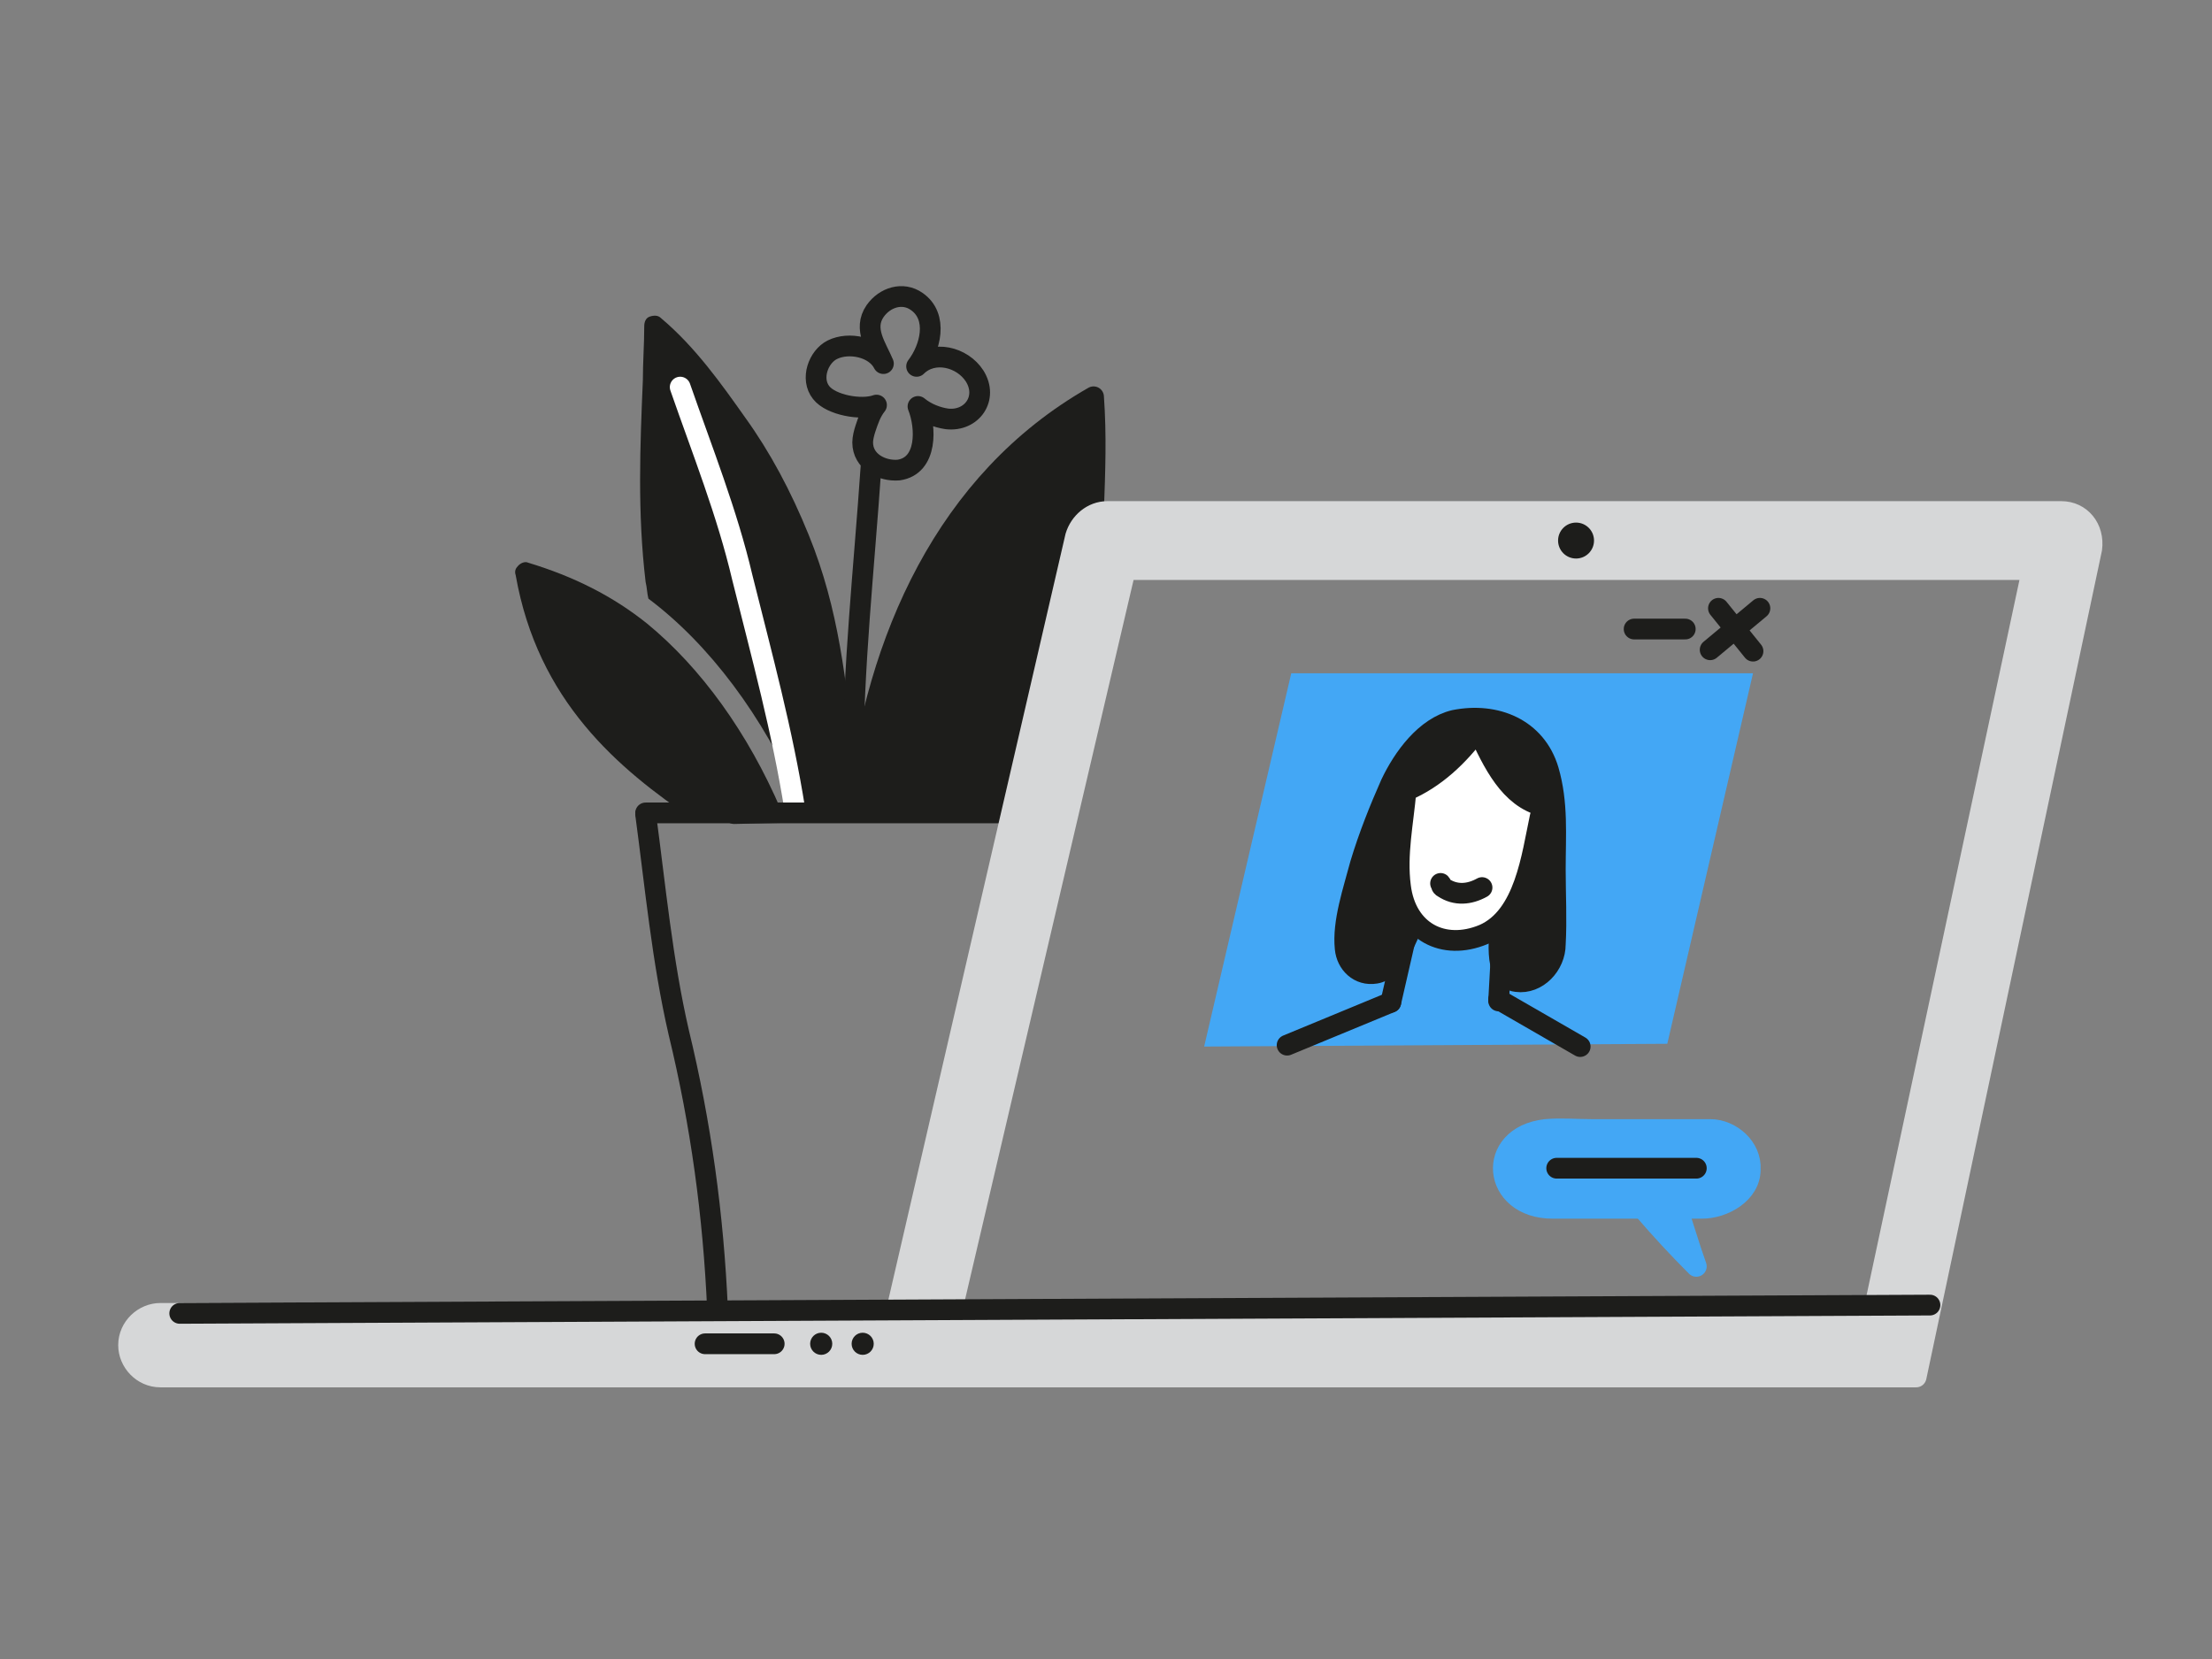 <?xml version="1.0" encoding="utf-8"?>
<!-- Generator: Adobe Illustrator 22.0.1, SVG Export Plug-In . SVG Version: 6.00 Build 0)  -->
<svg version="1.1" id="Слой_2" xmlns="http://www.w3.org/2000/svg" xmlns:xlink="http://www.w3.org/1999/xlink" x="0px" y="0px"
	 viewBox="0 0 160 120" style="enable-background:new 0 0 160 120;" xml:space="preserve">
<rect x="0" y="0" width="160" height="120" fill="#808080" stroke="none"/>
<style type="text/css">
	.st0{fill:#1D1D1B;}
	.st1{fill:#43A7F5;}
	.st2{fill:#1D1D1B;stroke:#1D1D1B;stroke-width:1.5;stroke-linecap:round;stroke-linejoin:round;stroke-miterlimit:10;}
	.st3{fill:none;stroke:#1D1D1B;stroke-width:1.5;stroke-linecap:round;stroke-linejoin:round;stroke-miterlimit:10;}
	.st4{fill:none;stroke:#FFFFFF;stroke-width:1.5;stroke-linecap:round;stroke-linejoin:round;stroke-miterlimit:10;}
	.st5{fill:#FFFFFF;stroke:#1D1D1B;stroke-width:1.5;stroke-linecap:round;stroke-linejoin:round;stroke-miterlimit:10;}
	.st6{fill:#43A7F5;stroke:#43A7F5;stroke-width:1.5;stroke-linecap:round;stroke-linejoin:round;stroke-miterlimit:10;}
	.st7{fill:#D6D7D8;stroke:#D6D7D8;stroke-width:1.5;stroke-linecap:round;stroke-linejoin:round;stroke-miterlimit:10;}
</style>
<path class="st0" d="M61.8,54.8c-0.6-5.5-1.1-10.7-3.3-16.1c-1.3-3.2-2.8-6-4.6-8.5c-1.7-2.4-3.6-5.1-6.1-7.2
	c-0.2-0.2-0.5-0.2-0.8-0.1c-0.3,0.1-0.4,0.4-0.4,0.7c0,1.3-0.1,2.6-0.1,3.9c-0.2,4.7-0.4,9.6,0.2,14.6c0.1,0.4,0.1,0.8,0.2,1.2
	c4.4,3.3,8.3,8.5,11,14.7c0.2,0.4,0,0.8-0.4,1c-0.1,0-0.2,0.1-0.3,0.1c-0.3,0-0.6-0.2-0.7-0.5c-2.4-5.6-5.8-10.3-9.7-13.5
	c-2.5-2-5.3-3.4-8.6-4.4c-0.2-0.1-0.5,0-0.7,0.2c-0.2,0.2-0.3,0.4-0.2,0.7c1.6,9.1,7.4,14,12.9,17.7c0.1,0.1,0.3,0.1,0.5,0.1
	l1.7-0.2c0.1,0.2,0.4,0.4,0.7,0.4c0,0,0,0,0,0l8.4-0.2c0.2,0,0.4-0.1,0.5-0.3c0.1-0.2,0.2-0.4,0.2-0.6C62,57.3,61.9,56.1,61.8,54.8z
	"/>
<polygon class="st1" points="93.4,48.7 87.1,75.7 120.6,75.5 126.8,48.7 "/>
<path class="st2" d="M77.8,38.8c0.2-0.7,0.7-1.3,1.3-1.6c0-0.1,0-0.2,0-0.3c0.1-2.8,0.2-5.4,0-8.2C68.4,34.8,63.4,46.3,62,58.2
	l11.2,0.5L77.8,38.8z"/>
<path class="st3" d="M66.4,29.4c0.6,1.5,0.7,4.3-1.4,4.6c-1.2,0.1-2.6-0.6-2.6-2c0-0.3,0.1-0.7,0.2-1c0.2-0.6,0.4-1.2,0.8-1.7
	c-1.1,0.4-3.3,0-4-0.9c-0.8-1-0.2-2.6,0.8-3.1c1.2-0.6,3.1-0.2,3.7,1c-0.5-1.2-1.5-2.5-0.6-3.8c0.7-1,2-1.4,3-0.7
	c1.6,1.1,1,3.4,0,4.7c1.2-1.2,3.3-0.7,4.2,0.7c1,1.6-0.2,3.3-2,3.1C67.8,30.2,67,29.9,66.4,29.4"/>
<path class="st3" d="M63,33.8c-0.5,7.3-1.3,14.5-1.3,21.7"/>
<path class="st4" d="M49.2,28c1.6,4.6,3.4,9.1,4.5,13.8c1.4,5.6,2.9,11.1,3.8,16.8"/>
<line class="st3" x1="46.7" y1="58.8" x2="73.2" y2="58.8"/>
<path class="st3" d="M51.9,94.7c-0.3-6.8-1.2-13.4-2.8-20c-1.2-5.2-1.7-10.6-2.4-15.8"/>
<path class="st3" d="M100.6,72.5l1.4-6.1l6.8-1.3c-0.1,1.9-0.3,5.4-0.4,7.3"/>
<path class="st2" d="M102.1,67.1c-0.5,1.1-1.3,3.1-2.6,3.3c-1.2,0.2-2.1-0.7-2.2-1.8c-0.2-1.9,0.6-4.2,1.1-6.1c0.6-2,1.4-4,2.2-5.8
	c0.9-1.9,2.5-4.1,4.6-4.6c3-0.6,5.9,0.6,6.8,3.6c0.7,2.4,0.5,4.7,0.5,7.2c0,1.8,0.1,3.6,0,5.4c0,1.5-1.3,2.9-2.8,2.7
	c-1.8-0.2-1.2-3.6-1.1-4.9"/>
<path class="st5" d="M111.6,58.3c-0.1,0.3-0.1,0.5-0.2,0.8c-0.6,2.8-1.1,7.2-4.1,8.5c-2.9,1.2-5.6-0.2-6-3.5
	c-0.3-2.3,0.2-4.6,0.4-6.9c2.1-0.9,3.8-2.5,5.2-4.4C108,55.2,109.2,57.7,111.6,58.3z"/>
<line class="st3" x1="124.3" y1="44" x2="126.8" y2="47.1"/>
<line class="st3" x1="127.3" y1="44" x2="123.7" y2="47"/>
<line class="st3" x1="118.2" y1="45.5" x2="121.9" y2="45.5"/>
<line class="st3" x1="100.6" y1="72.5" x2="93.1" y2="75.6"/>
<line class="st3" x1="108.4" y1="72.3" x2="114.3" y2="75.7"/>
<path class="st3" d="M107.2,64.2c-0.9,0.5-1.9,0.6-2.8,0c-0.2-0.1-0.1-0.2-0.2-0.3"/>
<path class="st6" d="M123.1,87.4c0,0-10.8,0-10.8,0c-4.4,0-4.9-5.2-0.5-5.7c1.1-0.1,2.2,0,3.3,0c2.9,0,5.7,0,8.6,0
	c1.5,0,3,1.3,2.9,2.9C126.6,86.3,124.7,87.4,123.1,87.4z"/>
<path class="st6" d="M121.2,87c0.5,1.5,1,3.2,1.5,4.6c-1.3-1.3-2.6-2.7-3.8-4.1"/>
<line class="st3" x1="112.6" y1="84.5" x2="122.7" y2="84.5"/>
<path class="st7" d="M149.1,37h-69c-1.1,0-2,0.8-2.3,1.8L64.8,95H11.6c-1.2,0-2.3,1-2.3,2.3c0,1.2,1,2.3,2.3,2.3h52.2h74.8
	l12.7-59.9C151.5,38.2,150.5,37,149.1,37z M135.5,95H68.8l12.6-53.8H147L135.5,95z"/>
<line class="st3" x1="13" y1="95" x2="139.6" y2="94.4"/>
<line class="st3" x1="51" y1="97.2" x2="56" y2="97.2"/>
<circle class="st0" cx="59.4" cy="97.2" r="0.8"/>
<circle class="st0" cx="62.4" cy="97.2" r="0.8"/>
<circle class="st0" cx="114" cy="39.1" r="1.3"/>
</svg>
